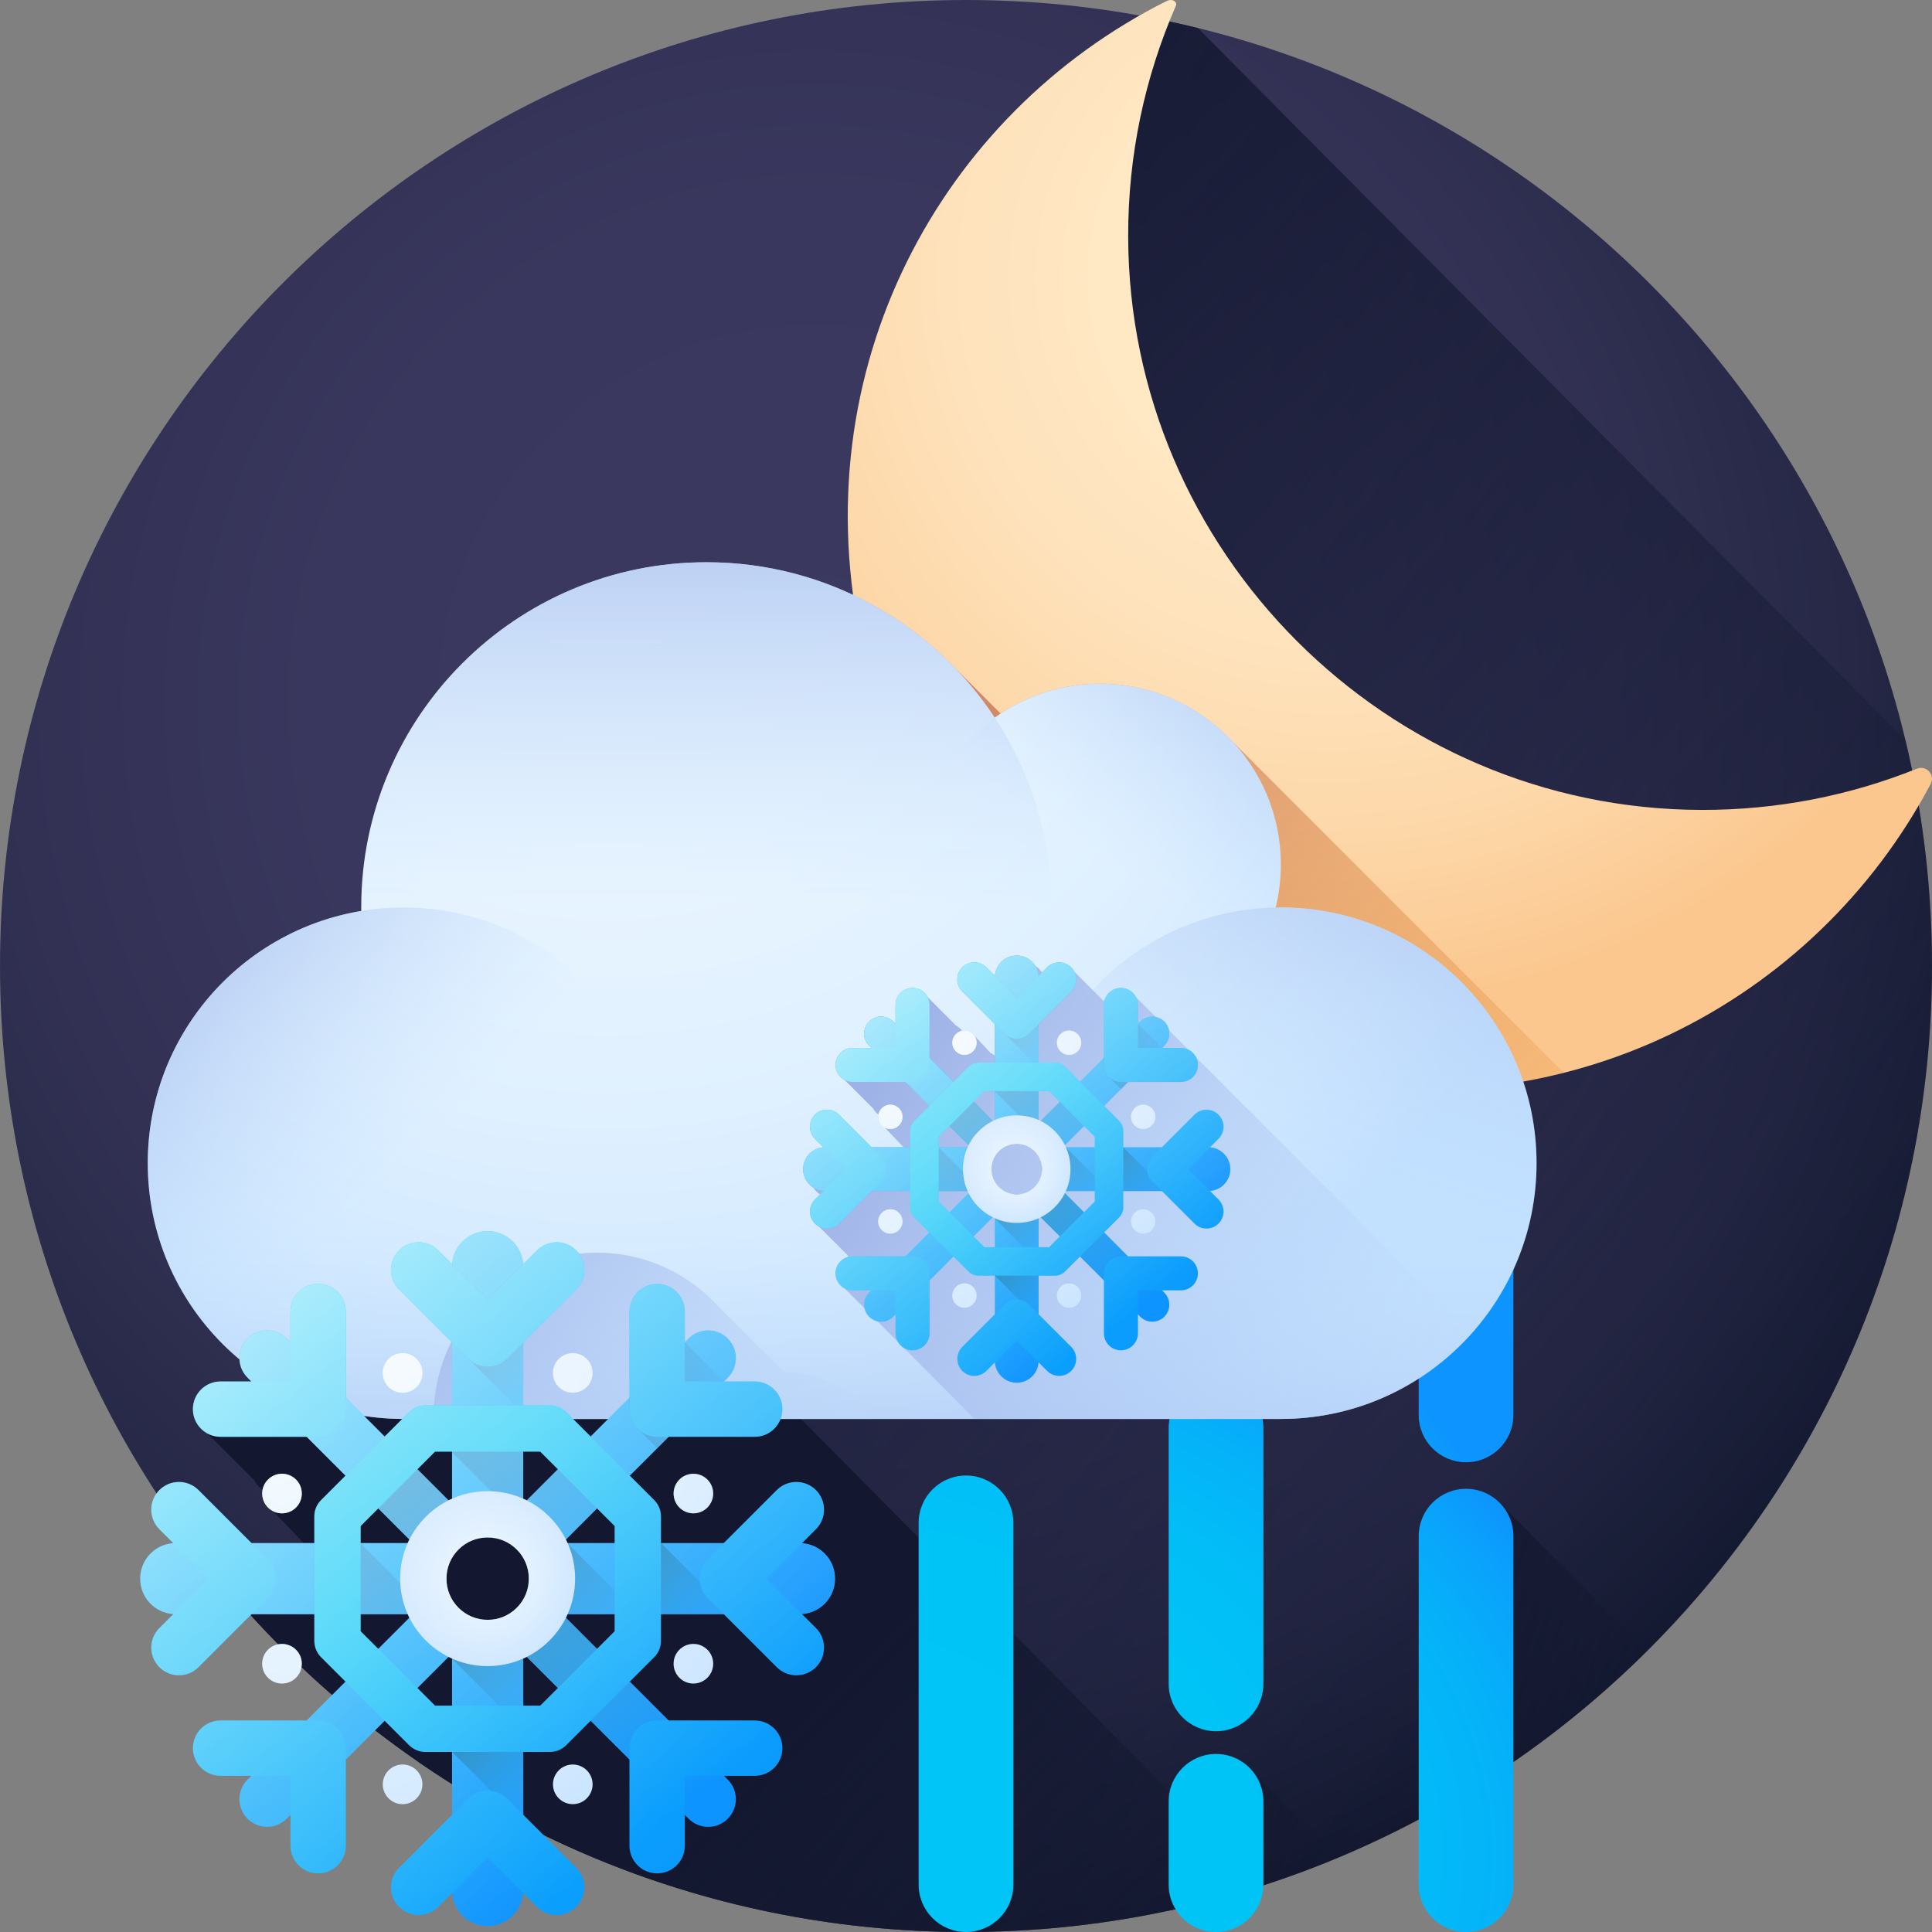 <svg height="512pt" viewBox="0 0 512 512.001" width="512pt" xmlns="http://www.w3.org/2000/svg" xmlns:xlink="http://www.w3.org/1999/xlink"><rect x="0" y="0" width="512" height="512.001" fill="#808080" stroke="none"/><radialGradient id="a" cx="215.844" cy="185.726" gradientUnits="userSpaceOnUse" r="336.69"><stop offset="0" stop-color="#3b395f"/><stop offset=".395" stop-color="#39375d"/><stop offset=".628" stop-color="#323154"/><stop offset=".818" stop-color="#262846"/><stop offset=".985" stop-color="#151a32"/><stop offset="1" stop-color="#131830"/></radialGradient><linearGradient id="b"><stop offset="0" stop-color="#131830" stop-opacity="0"/><stop offset=".842" stop-color="#131830"/></linearGradient><linearGradient id="c" gradientUnits="userSpaceOnUse" x1="499.979" x2="27.133" xlink:href="#b" y1="459.903" y2="54.32"/><linearGradient id="d" gradientUnits="userSpaceOnUse" x1="311.707" x2="181.373" xlink:href="#b" y1="574.256" y2="443.922"/><linearGradient id="e" gradientUnits="userSpaceOnUse" x1="446.421" x2="362.091" xlink:href="#b" y1="460.66" y2="430.877"/><linearGradient id="f" gradientUnits="userSpaceOnUse" x1="355.776" x2="303.572" xlink:href="#b" y1="501.161" y2="480.079"/><linearGradient id="g" gradientUnits="userSpaceOnUse" x1="188.055" x2="117.781" xlink:href="#b" y1="499.911" y2="457.412"/><linearGradient id="h"><stop offset="0" stop-color="#00c6f6"/><stop offset=".517" stop-color="#00c4f6"/><stop offset=".703" stop-color="#02bdf7"/><stop offset=".836" stop-color="#05b2f9"/><stop offset=".942" stop-color="#0aa1fc"/><stop offset="1" stop-color="#0d94fe"/></linearGradient><radialGradient id="i" cx="50.678" cy="489.5" gradientTransform="matrix(1.44 0 0 1.004 131.977 .001)" gradientUnits="userSpaceOnUse" r="162.639" xlink:href="#h"/><radialGradient id="j" cx="50.678" cy="489.5" gradientTransform="matrix(1.44 0 0 1.004 131.977 .001)" gradientUnits="userSpaceOnUse" r="162.639" xlink:href="#h"/><radialGradient id="k" cx="50.678" cy="489.499" gradientTransform="matrix(1.44 0 0 1.004 131.977 .001)" gradientUnits="userSpaceOnUse" r="162.638" xlink:href="#h"/><radialGradient id="l" cx="50.678" cy="489.501" gradientTransform="matrix(1.44 0 0 1.004 131.977 .001)" gradientUnits="userSpaceOnUse" r="162.641" xlink:href="#h"/><radialGradient id="m" cx="50.678" cy="489.5" gradientTransform="matrix(1.44 0 0 1.004 131.977 .001)" gradientUnits="userSpaceOnUse" r="162.639" xlink:href="#h"/><radialGradient id="n" cx="50.678" cy="446.441" gradientTransform="matrix(1.44 0 0 1.004 131.977 .001)" gradientUnits="userSpaceOnUse" r="141.657" xlink:href="#h"/><radialGradient id="o" cx="352.539" cy="73.669" gradientUnits="userSpaceOnUse" r="194.388"><stop offset="0" stop-color="#ffebc9"/><stop offset=".277" stop-color="#ffe9c5"/><stop offset=".526" stop-color="#fee2bb"/><stop offset=".764" stop-color="#fdd7a8"/><stop offset=".995" stop-color="#fbc78f"/><stop offset="1" stop-color="#fbc78e"/></radialGradient><linearGradient id="p" gradientUnits="userSpaceOnUse" x1="436.131" x2="153.138" y1="357.398" y2="74.405"><stop offset="0" stop-color="#e58200" stop-opacity="0"/><stop offset=".04" stop-color="#e27f04" stop-opacity=".039"/><stop offset=".467" stop-color="#c15d2f" stop-opacity=".467"/><stop offset=".802" stop-color="#ad4949" stop-opacity=".8"/><stop offset="1" stop-color="#a64153"/></linearGradient><radialGradient id="q" cx="160.864" cy="124.111" gradientUnits="userSpaceOnUse" r="279.263"><stop offset="0" stop-color="#ecf7ff"/><stop offset=".347" stop-color="#e9f5ff"/><stop offset=".62" stop-color="#dff0ff"/><stop offset=".867" stop-color="#cee7ff"/><stop offset="1" stop-color="#c2e0ff"/></radialGradient><linearGradient id="r"><stop offset=".003" stop-color="#c2e0ff" stop-opacity="0"/><stop offset=".076" stop-color="#bfdcfd" stop-opacity=".075"/><stop offset="1" stop-color="#9eb2e7"/></linearGradient><linearGradient id="s" gradientUnits="userSpaceOnUse" x1="338.669" x2="378.923" xlink:href="#r" y1="310.554" y2="189.111"/><linearGradient id="t" gradientUnits="userSpaceOnUse" x1="292.619" x2="344.374" xlink:href="#r" y1="227.472" y2="150.738"/><linearGradient id="u" gradientUnits="userSpaceOnUse" x1="187.198" x2="187.198" xlink:href="#r" y1="240.942" y2="108.424"/><linearGradient id="v" gradientUnits="userSpaceOnUse" x1="108.123" x2="26.426" xlink:href="#r" y1="309.39" y2="232.179"/><linearGradient id="w" gradientUnits="userSpaceOnUse" x1="223.178" x2="223.178" xlink:href="#r" y1="326.913" y2="421.275"/><linearGradient id="x" gradientUnits="userSpaceOnUse" x1="215.735" x2="116.97" xlink:href="#r" y1="419.123" y2="320.358"/><linearGradient id="y" gradientUnits="userSpaceOnUse" x1="382.053" x2="230.796" y1="383.203" y2="289.504"><stop offset=".003" stop-color="#c2e0ff" stop-opacity="0"/><stop offset=".188" stop-color="#b9d5f9" stop-opacity=".184"/><stop offset=".695" stop-color="#a5bbec" stop-opacity=".694"/><stop offset="1" stop-color="#9eb2e7"/></linearGradient><linearGradient id="z"><stop offset="0" stop-color="#00c6f6"/><stop offset=".857" stop-color="#0b9cfd"/><stop offset="1" stop-color="#0d94fe"/></linearGradient><linearGradient id="A" gradientUnits="userSpaceOnUse" x1="200.974" x2="281.628" xlink:href="#z" y1="273.028" y2="353.682"/><linearGradient id="B" gradientUnits="userSpaceOnUse" x1="232.64" x2="313.293" xlink:href="#z" y1="241.363" y2="322.016"/><linearGradient id="C" gradientUnits="userSpaceOnUse" x1="200.975" x2="281.628" xlink:href="#z" y1="273.029" y2="353.682"/><linearGradient id="D" gradientUnits="userSpaceOnUse" x1="232.64" x2="313.293" xlink:href="#z" y1="241.364" y2="322.016"/><linearGradient id="E" gradientUnits="userSpaceOnUse" x1="194.415" x2="275.071" xlink:href="#z" y1="279.584" y2="360.24"/><linearGradient id="F" gradientUnits="userSpaceOnUse" x1="239.195" x2="319.851" xlink:href="#z" y1="234.804" y2="315.459"/><linearGradient id="G" gradientUnits="userSpaceOnUse" x1="216.807" x2="297.46" xlink:href="#z" y1="257.196" y2="337.849"/><linearGradient id="H" gradientUnits="userSpaceOnUse" x1="216.808" x2="297.46" xlink:href="#z" y1="257.197" y2="337.849"/><linearGradient id="I"><stop offset="0" stop-color="#0d94fe" stop-opacity="0"/><stop offset=".514" stop-color="#0681cd" stop-opacity=".514"/><stop offset="1" stop-color="#0070a2"/></linearGradient><linearGradient id="J" gradientUnits="userSpaceOnUse" x1="280.77" x2="264.291" xlink:href="#I" y1="332.751" y2="316.271"/><linearGradient id="K" gradientUnits="userSpaceOnUse" x1="280.23" x2="264.805" xlink:href="#I" y1="348.21" y2="332.786"/><linearGradient id="L" gradientUnits="userSpaceOnUse" x1="292.32" x2="275.89" xlink:href="#I" y1="321.111" y2="304.681"/><linearGradient id="M" gradientUnits="userSpaceOnUse" x1="307.734" x2="291.961" xlink:href="#I" y1="320.798" y2="305.024"/><linearGradient id="N" gradientUnits="userSpaceOnUse" x1="302.91" x2="268.421" xlink:href="#I" y1="343.299" y2="308.809"/><linearGradient id="O" gradientUnits="userSpaceOnUse" x1="283.151" x2="268.489" xlink:href="#I" y1="278.712" y2="264.049"/><linearGradient id="P" gradientUnits="userSpaceOnUse" x1="314.278" x2="287.829" xlink:href="#I" y1="282.942" y2="277.687"/><linearGradient id="Q" gradientUnits="userSpaceOnUse" x1="257.025" x2="343.404" xlink:href="#z" y1="247.129" y2="333.508"/><linearGradient id="R" gradientUnits="userSpaceOnUse" x1="206.739" x2="293.12" xlink:href="#z" y1="297.412" y2="383.793"/><linearGradient id="S" gradientUnits="userSpaceOnUse" x1="257.025" x2="343.404" xlink:href="#z" y1="247.13" y2="333.508"/><linearGradient id="T" gradientUnits="userSpaceOnUse" x1="206.741" x2="293.118" xlink:href="#z" y1="297.414" y2="383.79"/><linearGradient id="U" gradientUnits="userSpaceOnUse" x1="263.467" x2="349.845" xlink:href="#z" y1="240.688" y2="327.067"/><linearGradient id="V" gradientUnits="userSpaceOnUse" x1="200.299" x2="286.678" xlink:href="#z" y1="303.855" y2="390.234"/><linearGradient id="W" gradientUnits="userSpaceOnUse" x1="231.882" x2="318.262" xlink:href="#z" y1="272.271" y2="358.65"/><linearGradient id="X" gradientUnits="userSpaceOnUse" x1="231.883" x2="318.261" xlink:href="#z" y1="272.271" y2="358.649"/><linearGradient id="Y" gradientUnits="userSpaceOnUse" x1="293.473" x2="258.575" xlink:href="#I" y1="314.876" y2="272.099"/><linearGradient id="Z" gradientUnits="userSpaceOnUse" x1="267.827" x2="232.441" xlink:href="#I" y1="336.628" y2="293.251"/><linearGradient id="aa" gradientUnits="userSpaceOnUse" x1="296.207" x2="260.627" xlink:href="#I" y1="313.772" y2="270.157"/><linearGradient id="ab" gradientUnits="userSpaceOnUse" x1="280.483" x2="244.904" xlink:href="#I" y1="326.599" y2="282.985"/><linearGradient id="ac"><stop offset="0" stop-color="#ecf7ff"/><stop offset="1" stop-color="#c2e0ff"/></linearGradient><radialGradient id="ad" cx="269.447" cy="309.836" gradientUnits="userSpaceOnUse" r="14.249" xlink:href="#ac"/><linearGradient id="ae" gradientUnits="userSpaceOnUse" x1="259.914" x2="305.677" xlink:href="#z" y1="300.303" y2="346.066"/><radialGradient id="af" cx="247.456" cy="279.151" gradientUnits="userSpaceOnUse" r="89.188" xlink:href="#ac"/><radialGradient id="ag" cx="247.459" cy="279.151" gradientUnits="userSpaceOnUse" r="89.174" xlink:href="#ac"/><radialGradient id="ah" cx="247.456" cy="279.154" gradientUnits="userSpaceOnUse" r="89.175" xlink:href="#ac"/><radialGradient id="ai" cx="247.459" cy="279.154" gradientUnits="userSpaceOnUse" r="89.174" xlink:href="#ac"/><radialGradient id="aj" cx="247.46" cy="279.15" gradientUnits="userSpaceOnUse" r="89.175" xlink:href="#ac"/><radialGradient id="ak" cx="247.46" cy="279.154" gradientUnits="userSpaceOnUse" r="89.174" xlink:href="#ac"/><radialGradient id="al" cx="247.456" cy="279.15" gradientUnits="userSpaceOnUse" r="89.186" xlink:href="#ac"/><radialGradient id="am" cx="247.456" cy="279.154" gradientUnits="userSpaceOnUse" r="89.174" xlink:href="#ac"/><linearGradient id="an"><stop offset="0" stop-color="#fff" stop-opacity="0"/><stop offset="1" stop-color="#fff"/></linearGradient><linearGradient id="ao" gradientUnits="userSpaceOnUse" x1="299.245" x2="203.173" xlink:href="#an" y1="348.526" y2="223.784"/><linearGradient id="ap" gradientUnits="userSpaceOnUse" x1="306.749" x2="210.674" xlink:href="#an" y1="342.75" y2="218.003"/><linearGradient id="aq" gradientUnits="userSpaceOnUse" x1="324.147" x2="228.079" xlink:href="#an" y1="329.344" y2="204.606"/><linearGradient id="ar" gradientUnits="userSpaceOnUse" x1="274.352" x2="178.281" xlink:href="#an" y1="367.697" y2="242.955"/><linearGradient id="as" gradientUnits="userSpaceOnUse" x1="291.753" x2="195.688" xlink:href="#an" y1="354.295" y2="229.562"/><linearGradient id="at" gradientUnits="userSpaceOnUse" x1="326.983" x2="230.908" xlink:href="#an" y1="327.165" y2="202.417"/><linearGradient id="au" gradientUnits="userSpaceOnUse" x1="313.581" x2="217.513" xlink:href="#an" y1="337.484" y2="212.747"/><linearGradient id="av" gradientUnits="userSpaceOnUse" x1="284.923" x2="188.844" xlink:href="#an" y1="359.564" y2="234.811"/><linearGradient id="aw" gradientUnits="userSpaceOnUse" x1="271.518" x2="175.446" xlink:href="#an" y1="369.88" y2="245.137"/><linearGradient id="ax" gradientUnits="userSpaceOnUse" x1="17.833" x2="149.047" xlink:href="#z" y1="358.476" y2="489.69"/><linearGradient id="ay" gradientUnits="userSpaceOnUse" x1="69.349" x2="200.564" xlink:href="#z" y1="306.958" y2="438.174"/><linearGradient id="az" gradientUnits="userSpaceOnUse" x1="17.833" x2="149.047" xlink:href="#z" y1="358.476" y2="489.69"/><linearGradient id="aA" gradientUnits="userSpaceOnUse" x1="69.349" x2="200.563" xlink:href="#z" y1="306.959" y2="438.174"/><linearGradient id="aB" gradientUnits="userSpaceOnUse" x1="7.165" x2="138.378" xlink:href="#z" y1="369.144" y2="500.358"/><linearGradient id="aC" gradientUnits="userSpaceOnUse" x1="80.014" x2="211.234" xlink:href="#z" y1="296.286" y2="427.506"/><linearGradient id="aD" gradientUnits="userSpaceOnUse" x1="43.591" x2="174.806" xlink:href="#z" y1="332.717" y2="463.932"/><linearGradient id="aE" gradientUnits="userSpaceOnUse" x1="43.591" x2="174.806" xlink:href="#z" y1="332.717" y2="463.932"/><linearGradient id="aF" gradientUnits="userSpaceOnUse" x1="147.652" x2="120.841" xlink:href="#I" y1="455.637" y2="428.827"/><linearGradient id="aG" gradientUnits="userSpaceOnUse" x1="146.773" x2="121.678" xlink:href="#I" y1="480.789" y2="455.695"/><linearGradient id="aH" gradientUnits="userSpaceOnUse" x1="166.442" x2="139.712" xlink:href="#I" y1="436.701" y2="409.971"/><linearGradient id="aI" gradientUnits="userSpaceOnUse" x1="191.52" x2="165.858" xlink:href="#I" y1="436.191" y2="410.529"/><linearGradient id="aJ" gradientUnits="userSpaceOnUse" x1="183.673" x2="127.56" xlink:href="#I" y1="472.799" y2="416.687"/><linearGradient id="aK" gradientUnits="userSpaceOnUse" x1="151.526" x2="127.671" xlink:href="#I" y1="367.72" y2="343.866"/><linearGradient id="aL" gradientUnits="userSpaceOnUse" x1="202.165" x2="159.138" xlink:href="#I" y1="374.603" y2="366.055"/><linearGradient id="aM" gradientUnits="userSpaceOnUse" x1="109.02" x2="249.552" xlink:href="#z" y1="316.339" y2="456.871"/><linearGradient id="aN" gradientUnits="userSpaceOnUse" x1="27.212" x2="167.744" xlink:href="#z" y1="398.146" y2="538.678"/><linearGradient id="aO" gradientUnits="userSpaceOnUse" x1="109.02" x2="249.551" xlink:href="#z" y1="316.339" y2="456.87"/><linearGradient id="aP" gradientUnits="userSpaceOnUse" x1="27.212" x2="167.745" xlink:href="#z" y1="398.147" y2="538.679"/><linearGradient id="aQ" gradientUnits="userSpaceOnUse" x1="119.5" x2="260.032" xlink:href="#z" y1="305.859" y2="446.391"/><linearGradient id="aR" gradientUnits="userSpaceOnUse" x1="16.733" x2="157.264" xlink:href="#z" y1="408.627" y2="549.158"/><linearGradient id="aS" gradientUnits="userSpaceOnUse" x1="68.116" x2="208.648" xlink:href="#z" y1="357.242" y2="497.775"/><linearGradient id="aT" gradientUnits="userSpaceOnUse" x1="68.116" x2="208.648" xlink:href="#z" y1="357.243" y2="497.775"/><linearGradient id="aU" gradientUnits="userSpaceOnUse" x1="168.319" x2="111.542" xlink:href="#I" y1="426.56" y2="356.963"/><linearGradient id="aV" gradientUnits="userSpaceOnUse" x1="126.595" x2="69.024" xlink:href="#I" y1="461.945" y2="391.375"/><linearGradient id="aW" gradientUnits="userSpaceOnUse" x1="172.767" x2="114.882" xlink:href="#I" y1="424.76" y2="353.804"/><linearGradient id="aX" gradientUnits="userSpaceOnUse" x1="147.184" x2="89.301" xlink:href="#I" y1="445.629" y2="374.674"/><radialGradient id="aY" cx="129.23" cy="418.356" gradientUnits="userSpaceOnUse" r="23.181" xlink:href="#ac"/><linearGradient id="aZ" gradientUnits="userSpaceOnUse" x1="113.721" x2="188.174" xlink:href="#z" y1="402.848" y2="477.3"/><radialGradient id="a0" cx="93.454" cy="368.436" gradientUnits="userSpaceOnUse" r="145.086" xlink:href="#ac"/><radialGradient id="a1" cx="93.454" cy="368.436" gradientUnits="userSpaceOnUse" r="145.086" xlink:href="#ac"/><radialGradient id="a2" cx="93.454" cy="368.436" gradientUnits="userSpaceOnUse" r="145.086" xlink:href="#ac"/><radialGradient id="a3" cx="93.454" cy="368.436" gradientUnits="userSpaceOnUse" r="145.085" xlink:href="#ac"/><radialGradient id="a4" cx="93.453" cy="368.436" gradientUnits="userSpaceOnUse" r="145.087" xlink:href="#ac"/><radialGradient id="a5" cx="93.453" cy="368.435" gradientUnits="userSpaceOnUse" r="145.087" xlink:href="#ac"/><radialGradient id="a6" cx="93.453" cy="368.436" gradientUnits="userSpaceOnUse" r="145.085" xlink:href="#ac"/><radialGradient id="a7" cx="93.453" cy="368.435" gradientUnits="userSpaceOnUse" r="145.087" xlink:href="#ac"/><linearGradient id="a8" gradientUnits="userSpaceOnUse" x1="177.709" x2="21.408" xlink:href="#an" y1="481.303" y2="278.358"/><linearGradient id="a9" gradientUnits="userSpaceOnUse" x1="189.912" x2="33.618" xlink:href="#an" y1="471.897" y2="268.96"/><linearGradient id="ba" gradientUnits="userSpaceOnUse" x1="218.221" x2="61.928" xlink:href="#an" y1="450.095" y2="247.159"/><linearGradient id="bb" gradientUnits="userSpaceOnUse" x1="137.211" x2="-19.091" xlink:href="#an" y1="512.493" y2="309.546"/><linearGradient id="bc" gradientUnits="userSpaceOnUse" x1="165.52" x2="9.219" xlink:href="#an" y1="490.69" y2="287.744"/><linearGradient id="bd" gradientUnits="userSpaceOnUse" x1="222.836" x2="66.531" xlink:href="#an" y1="446.549" y2="243.598"/><linearGradient id="be" gradientUnits="userSpaceOnUse" x1="201.033" x2="44.727" xlink:href="#an" y1="463.34" y2="260.389"/><linearGradient id="bf" gradientUnits="userSpaceOnUse" x1="154.401" x2="-1.897" xlink:href="#an" y1="499.25" y2="296.308"/><linearGradient id="bg" gradientUnits="userSpaceOnUse" x1="132.599" x2="-23.7" xlink:href="#an" y1="516.042" y2="313.1"/><path d="m512 256c0 141.387-114.613 256-256 256-141.383 0-256-114.613-256-256 0-141.383 114.617-256 256-256 141.387 0 256 114.617 256 256zm0 0" fill="url(#a)"/><path d="m512 256c0-20.656-2.465-40.734-7.082-59.973l-187.465-188.582c-5.105-1.258-10.266-2.375-15.484-3.32-51.719 29.402-84.637 88.082-75.906 153.523-11.793-5.547-24.965-8.648-38.863-8.648-50.527 0-91.488 40.961-91.488 91.484 0 .312.008.621.012.93-32.098 5.34-56.57 33.23-56.57 66.848 0 20.469 9.09 38.805 23.438 51.234l148.59 148.59c14.555 2.57 29.531 3.914 44.82 3.914 141.383 0 256-114.613 256-256zm0 0" fill="url(#c)"/><path d="m335.34 501.148-1.254-1.273c-24.617 7.879-50.848 12.125-78.086 12.125-89.809 0-168.82-46.25-214.508-116.234.211-.309.461-.602.742-.883 2.863-2.859 7.508-2.859 10.371 0l14.043 14.047h13.797l-10.555-11.086c-.129-.309-.23-.641-.301-.984-.07-.34-.109-.691-.109-1.051 0-.352.039-.703.109-1.035-.961-.672-1.766-1.566-2.32-2.609l-12.234-12.238c-2.332-1.234-3.918-3.676-3.918-6.484 0-4.059 3.285-7.34 7.34-7.34h8.141l-1.004-1.004c-2.859-2.863-2.859-7.512 0-10.371 1.438-1.438 3.312-2.148 5.191-2.148 1.406 0 2.812.402 4.035 1.203.41.273.793.582 1.156.945l.992 1.004v-8.152c0-4.047 3.281-7.328 7.34-7.328 2.812 0 5.25 1.586 6.484 3.902l12.246 12.25c1.035.551 1.93 1.344 2.594 2.297.34-.066.699-.098 1.062-.098.359 0 .715.027 1.055.098.34.07.672.172.984.312.539.23 1.043.555 1.477.945l7.711 8.23c.539.23 1.031.562 1.473.953.145.133.273.273.402.414v-13.785l-14.035-14.035c-2.871-2.863-2.871-7.508 0-10.371 2.863-2.871 7.508-2.871 10.371 0l3.062 3.062.633.621c0-.039.008-.078.008-.117.012-.184.043-.375.062-.555.02-.121.039-.238.059-.359.031-.184.07-.363.113-.531.027-.121.059-.242.098-.363.043-.168.102-.34.164-.512.039-.109.078-.23.117-.34.07-.172.141-.332.211-.484.051-.117.102-.23.16-.34.082-.152.16-.301.242-.453.07-.109.129-.219.199-.32.09-.141.184-.281.281-.422.07-.098.152-.211.23-.309.102-.133.203-.266.312-.383.078-.102.18-.203.27-.301.113-.109.211-.23.332-.332.102-.102.203-.191.312-.293.109-.102.223-.199.344-.289.117-.09.227-.184.352-.262.117-.09.238-.18.371-.262.117-.082.25-.16.379-.242.133-.066.254-.141.383-.211.129-.078.281-.141.422-.211.129-.059.25-.117.383-.168.148-.07.309-.121.473-.172.117-.051.25-.102.379-.141.172-.051.344-.09.523-.133.121-.027.242-.059.359-.09.203-.039.402-.059.605-.09.109-.008.211-.039.312-.051.309-.027.629-.039.941-.039.32 0 .645.012.953.039.102.012.199.043.312.051.199.031.402.051.602.09.121.031.242.062.359.09.184.043.355.082.523.133.133.039.254.09.383.141.16.051.312.102.473.172.129.051.25.109.379.168.145.07.281.133.426.211.129.07.25.145.379.211.133.082.262.16.383.242.129.082.25.172.371.262.109.078.23.172.352.262.109.09.23.188.34.289.113.102.211.191.312.293.121.102.223.223.332.332.09.098.191.199.273.301.109.117.211.25.309.383.082.098.16.211.23.309.102.141.191.281.281.422.02.02.031.051.051.082.07.039.141.078.211.129.133.082.25.172.371.262.109.078.23.16.344.25.117.102.238.203.352.305.109.098.207.188.309.277.121.113.223.23.332.344.09.102.191.199.273.301.109.121.211.25.312.383.078.098.16.211.23.309.059.082.109.16.16.242l2.188-2.188c2.863-2.871 7.508-2.871 10.371 0 .531.531.965 1.121 1.305 1.754l12.238 12.25c.273.141.531.312.781.48.785-3.211 3.676-5.602 7.129-5.602 2.812 0 5.25 1.586 6.484 3.906 0 0 93.758 94.398 135.34 136.875 9.016 9.207 15.57 15.973 18.203 18.812.586.633.977 1.074 1.156 1.305zm0 0" fill="url(#d)"/><path d="m436.574 437.449c-17.809 17.738-38.219 32.859-60.605 44.754v-75.113c0-6.926 5.621-12.547 12.551-12.547 3.715 0 7.047 1.625 9.348 4.195zm0 0" fill="url(#e)"/><path d="m354.816 492.223c-14.414 6.047-29.496 10.805-45.105 14.125v-28.98c0-6.93 5.621-12.551 12.547-12.551 3.715 0 7.051 1.625 9.348 4.195zm0 0" fill="url(#f)"/><path d="m180.598 500.715c-25.09-7.719-48.52-19.191-69.664-33.762v-5.652c0-6.926 5.621-12.547 12.551-12.547 3.711 0 7.047 1.625 9.344 4.195l41.754 41.754c.352.312.684.645.996.992.352.312.684.645.992.996.352.312.684.641.992.992.352.312.684.645.996.996.352.309.684.641.992.992.352.312.684.645.992.992zm0 0" fill="url(#g)"/><path d="m256 512c-6.93 0-12.547-5.617-12.547-12.547v-95.875c0-6.93 5.617-12.551 12.547-12.551s12.551 5.621 12.551 12.551v95.875c0 6.93-5.621 12.547-12.551 12.547zm0 0" fill="url(#i)"/><path d="m322.258 512c-6.93 0-12.547-5.617-12.547-12.547v-22.086c0-6.93 5.617-12.551 12.547-12.551 6.93 0 12.551 5.621 12.551 12.551v22.086c0 6.93-5.621 12.547-12.551 12.547zm0 0" fill="url(#j)"/><path d="m322.258 458.793c-6.93 0-12.547-5.617-12.547-12.551v-67.762c0-6.934 5.617-12.551 12.547-12.551 6.93 0 12.551 5.617 12.551 12.551v67.762c0 6.934-5.621 12.551-12.551 12.551zm0 0" fill="url(#k)"/><path d="m322.258 360.41c-6.93 0-12.547-5.621-12.547-12.551v-79.309c0-6.93 5.617-12.551 12.547-12.551 6.93 0 12.551 5.621 12.551 12.551v79.309c0 6.93-5.621 12.551-12.551 12.551zm0 0" fill="url(#l)"/><path d="m388.52 512c-6.93 0-12.551-5.617-12.551-12.547v-92.363c0-6.93 5.621-12.547 12.551-12.547 6.93 0 12.547 5.617 12.547 12.547v92.363c0 6.93-5.617 12.547-12.547 12.547zm0 0" fill="url(#m)"/><path d="m388.52 387.516c-6.93 0-12.551-5.621-12.551-12.551v-51.703c0-6.93 5.621-12.547 12.551-12.547 6.93 0 12.547 5.617 12.547 12.547v51.703c0 6.93-5.617 12.551-12.547 12.551zm0 0" fill="url(#n)"/><path d="m450.879 214.637c-83.461-.203-151.695-68.438-151.902-151.898-.051-21.754 4.465-42.441 12.633-61.176.457-1.051-.836-2.09-2.488-1.266-59.59 29.805-97.043 97.383-80.562 171.387 11.289 50.691 62.684 102.082 113.375 113.375 72.652 16.18 139.199-19.582 169.723-77.324 1.258-2.387-1.16-5.031-3.664-4.023-17.641 7.09-36.918 10.977-57.113 10.926zm0 0" fill="url(#o)"/><path d="m326.363 196.254c-8.738-9.266-21.117-15.055-34.855-15.055-9.734 0-18.777 2.91-26.336 7.895-.121-.117-11.629-11.629-12.301-12.285-7.66-7.898-16.73-14.414-26.805-19.152.617 4.645 1.445 9.32 2.492 14.027 11.293 50.691 62.684 102.086 113.375 113.375 3.07.684 6.129 1.266 9.172 1.766 3.172.055 6.348.461 9.469 1.273 18.727 1.949 36.852.512 53.844-3.789zm0 0" fill="url(#p)"/><path d="m339.43 240.484c-.457 0-.914.012-1.371.02.891-3.648 1.371-7.457 1.371-11.383 0-26.465-21.457-47.922-47.922-47.922-10.414 0-20.039 3.332-27.898 8.973-16.367-24.801-44.477-41.172-76.41-41.172-50.527 0-91.484 40.961-91.484 91.488 0 .309.008.617.012.926-32.102 5.34-56.574 33.23-56.574 66.848 0 37.43 30.344 67.773 67.773 67.773h232.504c37.43 0 67.773-30.344 67.773-67.773 0-37.434-30.344-67.777-67.773-67.777zm0 0" fill="url(#q)"/><path d="m407.203 308.262c0 37.43-30.344 67.773-67.773 67.773-37.43 0-67.773-30.344-67.773-67.773 0-37.434 30.344-67.777 67.773-67.777 37.43 0 67.773 30.344 67.773 67.777zm0 0" fill="url(#s)"/><path d="m339.43 229.121c0 26.469-21.457 47.926-47.922 47.926-26.469 0-47.926-21.457-47.926-47.926 0-26.465 21.457-47.922 47.926-47.922 26.465 0 47.922 21.457 47.922 47.922zm0 0" fill="url(#t)"/><path d="m278.684 240.484c0 50.527-40.961 91.488-91.484 91.488-50.527 0-91.488-40.961-91.488-91.488 0-50.523 40.961-91.484 91.488-91.484 50.523 0 91.484 40.961 91.484 91.484zm0 0" fill="url(#u)"/><path d="m174.699 308.262c0 37.43-30.34 67.773-67.773 67.773-37.43 0-67.773-30.344-67.773-67.773 0-37.434 30.344-67.777 67.773-67.777 37.434 0 67.773 30.344 67.773 67.777zm0 0" fill="url(#v)"/><path d="m39.781 317.488c4.504 33.066 32.848 58.547 67.145 58.547h232.504c34.297 0 62.641-25.48 67.145-58.547zm0 0" fill="url(#w)"/><path d="m231.863 376.035-3.535-3.539c-5.02-5.422-12.195-8.82-20.168-8.82-.094 0-.188.008-.277.012-.055-.055-.109-.109-.164-.16l-18.141-18.137c-7.887-8.266-19.004-13.418-31.328-13.418-23.934 0-43.332 19.402-43.332 43.332 0 .117.008.234.008.355-.516.105-1.023.234-1.527.375zm0 0" fill="url(#x)"/><path d="m389.984 353.383c-12.398 13.895-30.449 22.648-50.559 22.648h-81.176l-34.414-34.598c-1.066-.562-1.867-1.535-2.219-2.707-.121-.402-.184-.836-.184-1.277 0-2.129 1.469-3.906 3.445-4.375-.109-.16-.211-.32-.301-.48l-7.531-7.531c-.379-.199-.75-.473-1.074-.805-1.766-1.754-1.766-4.605 0-6.375l1.348-1.344c-.051-.031-.102-.062-.152-.09-.059-.051-.129-.102-.188-.152-.082-.059-.164-.121-.23-.18-.07-.062-.133-.109-.191-.172-.07-.07-.141-.129-.199-.199-.062-.062-.121-.133-.184-.191-.059-.07-.121-.141-.18-.223-.062-.066-.109-.141-.16-.211-.051-.066-.109-.148-.16-.219-.031-.051-.051-.09-.082-.141-.008-.012-.031-.023-.051-.031-.078-.051-.168-.109-.25-.172-.07-.039-.129-.09-.199-.141-.07-.059-.152-.117-.23-.191-.062-.047-.121-.109-.184-.168-.07-.062-.141-.133-.211-.203-.059-.059-.109-.121-.168-.188-.062-.07-.133-.141-.184-.211-.059-.07-.109-.141-.16-.223-.059-.07-.109-.141-.16-.223-.051-.078-.102-.16-.148-.238-.043-.07-.094-.152-.133-.23-.039-.082-.078-.172-.129-.262-.031-.078-.07-.148-.102-.23-.039-.102-.07-.191-.109-.293-.031-.078-.059-.148-.082-.227-.027-.113-.059-.215-.078-.324-.02-.07-.043-.148-.062-.219-.02-.133-.039-.254-.051-.371-.008-.07-.02-.133-.027-.203-.023-.191-.031-.379-.031-.57 0-.203.012-.391.031-.582.008-.07.02-.133.027-.191.012-.129.031-.25.051-.371.02-.078.043-.148.062-.23.02-.102.051-.211.078-.32.023-.082.051-.152.082-.23.039-.102.07-.191.109-.293.031-.078.07-.148.102-.23.051-.09.09-.18.129-.262.039-.078.09-.16.133-.23.051-.078.102-.16.148-.242.051-.078.102-.148.16-.219.051-.07.102-.152.16-.223.051-.07.121-.141.184-.211.059-.059.109-.129.168-.188.07-.07.141-.141.211-.203.062-.059.121-.121.184-.172.078-.059.16-.129.23-.188.07-.051.129-.094.199-.141.082-.062.172-.121.25-.172.07-.039.133-.082.203-.121.09-.051.18-.102.277-.148.07-.043.133-.07.203-.102.102-.051.199-.09.301-.133.07-.02.141-.047.211-.07.102-.039.211-.066.312-.098.078-.02.148-.043.219-.062.113-.027.223-.051.332-.07.07-.012.152-.02.223-.027.121-.023.23-.043.34-.043.031-.008.051-.008.07-.008l-2.258-2.27c-1.766-1.77-1.766-4.621 0-6.375 1.758-1.77 4.609-1.77 6.375 0l8.625 8.621h8.48l-6.484-6.805c-.078-.191-.141-.391-.18-.602-.051-.211-.07-.434-.07-.652 0-.223.02-.434.059-.633-.59-.41-1.074-.965-1.414-1.609l-7.531-7.527c-1.422-.754-2.398-2.25-2.398-3.984 0-2.492 2.02-4.508 4.508-4.508h5l-.613-.613c-1.758-1.758-1.758-4.617 0-6.375.883-.883 2.039-1.324 3.195-1.324.859 0 1.727.25 2.477.742.254.172.48.359.703.582l.625.613v-5.012c0-2.488 2.016-4.508 4.504-4.508 1.73 0 3.223.977 3.988 2.41l7.52 7.531c.641.328 1.191.82 1.594 1.402.211-.039.434-.059.652-.059.223 0 .445.02.652.059.211.051.414.109.602.191.344.141.645.34.906.582l4.738 5.059c.34.152.641.344.914.582.078.082.168.172.25.262v-8.473l-1.105-1.105-1.887-1.875-1.879-1.887-3.766-3.766c-1.754-1.758-1.754-4.609 0-6.375 1.758-1.758 4.621-1.758 6.379 0l2.27 2.27c0-.023.008-.051.008-.07.012-.121.023-.23.039-.344.012-.078.023-.148.031-.219.023-.109.051-.223.07-.332.02-.07.039-.148.062-.223.027-.109.059-.207.098-.309.02-.07.051-.141.082-.211.039-.102.078-.203.121-.301.027-.07.07-.141.102-.211.047-.094.098-.184.148-.273.039-.07.078-.141.121-.199.059-.094.109-.172.168-.262.055-.062.102-.133.152-.191.059-.078.121-.148.18-.23.062-.059.109-.121.172-.18.07-.07.129-.141.199-.211.062-.062.133-.121.191-.172.07-.07.141-.129.223-.191.07-.051.141-.109.211-.16.07-.051.148-.109.219-.16.082-.051.16-.09.242-.141.078-.051.148-.09.23-.129.09-.051.184-.094.262-.133.082-.039.16-.07.238-.109.094-.039.191-.07.281-.102.082-.027.164-.059.242-.078.102-.031.211-.062.32-.082.07-.02.141-.039.223-.059.121-.02.25-.039.371-.062.059 0 .129-.02.191-.02.188-.02.379-.031.582-.031.191 0 .391.012.582.031.059 0 .129.02.191.02.121.023.25.043.371.062.078.02.148.039.219.059.113.02.223.051.324.082.078.02.16.051.238.078.09.031.191.059.281.102.082.039.16.07.242.109.078.039.168.082.262.133.078.039.148.09.23.129.078.051.16.09.23.141.078.051.148.109.23.16.066.051.141.109.211.16.078.062.148.121.219.191.062.051.121.109.191.172.07.07.129.141.199.211.051.059.109.121.172.18.059.082.121.152.18.23.051.062.102.133.152.191.059.09.109.168.168.262.012.008.023.027.031.051.039.02.09.047.129.078.082.051.152.102.223.16.07.051.152.102.223.16l.211.184c.059.059.129.109.188.168.07.07.145.141.203.211.059.062.121.121.168.184.062.078.133.16.191.238.051.062.094.121.141.191.031.051.07.09.102.141l1.348-1.344c1.758-1.758 4.605-1.758 6.375 0 .32.328.59.691.793 1.082l7.527 7.531c.172.09.332.188.484.301.48-1.98 2.258-3.453 4.375-3.453 1.738 0 3.234.973 3.984 2.41 0 0 56.461 56.531 88.949 89.148zm0 0" fill="url(#y)"/><path d="m269.445 366.438c-3.199 0-5.797-2.598-5.797-5.797v-38.277c0-3.203 2.598-5.797 5.797-5.797 3.203 0 5.797 2.594 5.797 5.797v38.277c0 3.199-2.594 5.797-5.797 5.797zm0 0" fill="url(#A)"/><path d="m269.445 303.105c-3.199 0-5.797-2.594-5.797-5.797v-38.277c0-3.199 2.598-5.797 5.797-5.797 3.203 0 5.797 2.598 5.797 5.797v38.277c0 3.203-2.594 5.797-5.797 5.797zm0 0" fill="url(#B)"/><path d="m256.922 315.633h-38.281c-3.199 0-5.793-2.598-5.793-5.797 0-3.203 2.594-5.797 5.793-5.797h38.281c3.199 0 5.793 2.594 5.793 5.797 0 3.203-2.594 5.797-5.793 5.797zm0 0" fill="url(#C)"/><path d="m320.25 315.633h-38.277c-3.199 0-5.797-2.598-5.797-5.797 0-3.203 2.598-5.797 5.797-5.797h38.277c3.203 0 5.797 2.594 5.797 5.797 0 3.203-2.594 5.797-5.797 5.797zm0 0" fill="url(#D)"/><path d="m233.523 350.266c-1.152 0-2.309-.438-3.188-1.32-1.762-1.762-1.762-4.617 0-6.375l27.066-27.066c1.758-1.762 4.613-1.762 6.375 0 1.762 1.762 1.762 4.617 0 6.379l-27.066 27.062c-.879.883-2.031 1.32-3.188 1.32zm0 0" fill="url(#E)"/><path d="m278.305 305.484c-1.152 0-2.309-.438-3.188-1.32-1.762-1.758-1.762-4.613 0-6.375l27.062-27.066c1.762-1.758 4.617-1.758 6.379 0 1.762 1.762 1.762 4.617 0 6.379l-27.066 27.062c-.879.883-2.035 1.32-3.188 1.32zm0 0" fill="url(#F)"/><path d="m260.59 305.484c-1.152 0-2.309-.438-3.188-1.32l-27.066-27.062c-1.762-1.762-1.762-4.617 0-6.379 1.762-1.758 4.613-1.758 6.375 0l27.066 27.066c1.762 1.762 1.762 4.617 0 6.375-.883.883-2.035 1.32-3.188 1.32zm0 0" fill="url(#G)"/><path d="m305.371 350.266c-1.156 0-2.309-.438-3.191-1.32l-27.062-27.062c-1.762-1.762-1.762-4.617 0-6.379 1.758-1.762 4.613-1.762 6.375 0l27.066 27.066c1.762 1.758 1.762 4.613 0 6.375-.883.883-2.035 1.32-3.188 1.32zm0 0" fill="url(#H)"/><path d="m275.246 322.359v12.129l-11.598-11.594v-.535c0-3.199 2.598-5.793 5.797-5.793 3.203 0 5.801 2.594 5.801 5.793zm0 0" fill="url(#J)"/><path d="m263.648 336.797h11.598v12.855l-11.594-11.594h-.004zm0 0" fill="url(#K)"/><path d="m282.449 304.059 11.574 11.574h-12.051c-3.203 0-5.797-2.598-5.797-5.797 0-3.203 2.594-5.797 5.797-5.797h.543zm0 0" fill="url(#L)"/><path d="m309.273 315.633h-13.41v-11.594h1.816zm0 0" fill="url(#M)"/><path d="m305.371 350.266c-1.156 0-2.309-.438-3.191-1.32l-27.062-27.062c-1.762-1.762-1.762-4.617 0-6.379 1.758-1.762 4.613-1.762 6.375 0l27.066 27.066c1.762 1.758 1.762 4.613 0 6.375-.883.883-2.035 1.32-3.188 1.32zm0 0" fill="url(#N)"/><path d="m275.242 282.961v-23.93c0-.137-.004-.27-.016-.402l-5.781 5.781-5.781-5.781c-.008.133-.016.266-.016.402v12.336zm0 0" fill="url(#O)"/><path d="m307.941 277.715-10.879 10.883-3.117-3.113c-.859-.82-1.398-1.977-1.398-3.258v-1.867l9.02-9.02zm0 0" fill="url(#P)"/><path d="m277.496 256.363-8.051 8.047-8.047-8.047c-1.762-1.762-4.617-1.762-6.375 0-1.762 1.762-1.762 4.613 0 6.375l11.234 11.238c.879.879 2.035 1.32 3.188 1.32 1.152 0 2.309-.441 3.188-1.32l11.238-11.238c1.762-1.762 1.762-4.613 0-6.375-1.758-1.762-4.613-1.762-6.375 0zm0 0" fill="url(#Q)"/><path d="m272.633 345.695c-1.758-1.762-4.613-1.762-6.375 0l-11.234 11.234c-1.762 1.762-1.762 4.617 0 6.379 1.758 1.762 4.613 1.762 6.375 0l8.047-8.051 8.051 8.051c.879.879 2.031 1.32 3.188 1.32 1.152 0 2.309-.441 3.188-1.32 1.762-1.762 1.762-4.617 0-6.379zm0 0" fill="url(#R)"/><path d="m314.871 309.836 8.047-8.051c1.762-1.762 1.762-4.613 0-6.375-1.758-1.762-4.613-1.762-6.375 0l-11.234 11.234c-1.762 1.762-1.762 4.617 0 6.379l11.234 11.234c.883.883 2.035 1.32 3.188 1.32 1.156 0 2.309-.438 3.188-1.32 1.762-1.758 1.762-4.613 0-6.375zm0 0" fill="url(#S)"/><path d="m233.586 313.023c1.762-1.762 1.762-4.617 0-6.375l-11.234-11.238c-1.762-1.762-4.617-1.762-6.375 0-1.762 1.762-1.762 4.617 0 6.375l8.047 8.051-8.047 8.051c-1.762 1.758-1.762 4.613 0 6.375.879.883 2.031 1.32 3.188 1.32 1.152 0 2.309-.438 3.188-1.32zm0 0" fill="url(#T)"/><path d="m297.059 286.734h15.891c2.492 0 4.508-2.02 4.508-4.512 0-2.488-2.02-4.508-4.508-4.508h-11.383v-11.383c0-2.488-2.02-4.508-4.508-4.508-2.492 0-4.508 2.02-4.508 4.508v15.891c-.004 2.492 2.016 4.512 4.508 4.512zm0 0" fill="url(#U)"/><path d="m241.836 332.938h-15.891c-2.488 0-4.508 2.02-4.508 4.508 0 2.492 2.02 4.508 4.508 4.508h11.383v11.383c0 2.492 2.02 4.508 4.508 4.508 2.488 0 4.508-2.016 4.508-4.508v-15.891c0-2.488-2.02-4.508-4.508-4.508zm0 0" fill="url(#V)"/><path d="m312.949 332.938h-15.891c-2.492 0-4.508 2.02-4.508 4.508v15.891c0 2.492 2.016 4.508 4.508 4.508 2.488 0 4.508-2.016 4.508-4.508v-11.383h11.383c2.492 0 4.508-2.016 4.508-4.508 0-2.488-2.02-4.508-4.508-4.508zm0 0" fill="url(#W)"/><path d="m241.836 261.824c-2.488 0-4.508 2.02-4.508 4.508v11.383h-11.383c-2.488 0-4.508 2.02-4.508 4.508 0 2.492 2.02 4.512 4.508 4.512h15.891c2.488 0 4.508-2.02 4.508-4.512v-15.891c0-2.488-2.02-4.508-4.508-4.508zm0 0" fill="url(#X)"/><path d="m275.246 281.605v15.703c0 .125-.008.242-.012.363-.059.887-.309 1.715-.715 2.445l-10.871-10.871v-7.641zm0 0" fill="url(#Y)"/><path d="m259.637 314.961c-.812.43-1.734.672-2.715.672h-15.707v-11.594h7.5zm0 0" fill="url(#Z)"/><path d="m292.598 293.062-5.336 5.332-5.77 5.773c-.883.879-2.035 1.32-3.188 1.32-1.152 0-2.309-.441-3.191-1.32-.836-.84-1.277-1.926-1.316-3.027-.043-1.211.398-2.43 1.316-3.352l.121-.117 5.652-5.652 5.332-5.336zm0 0" fill="url(#aa)"/><path d="m265.098 301.141c-.039 1.102-.484 2.188-1.32 3.027-.836.836-1.926 1.277-3.027 1.316-.055.004-.109.004-.16.004-1.152 0-2.309-.441-3.188-1.32l-11.105-11.105 6.375-6.379 5.332 5.336 5.656 5.652.117.117c.922.922 1.363 2.141 1.32 3.352zm0 0" fill="url(#ab)"/><path d="m269.445 324.082c-3.805 0-7.383-1.48-10.074-4.172s-4.172-6.27-4.172-10.074c0-3.809 1.48-7.383 4.172-10.078 2.691-2.688 6.27-4.172 10.074-4.172 3.809 0 7.387 1.484 10.078 4.172 2.691 2.695 4.172 6.27 4.172 10.078 0 3.805-1.484 7.383-4.172 10.074-2.691 2.691-6.27 4.172-10.078 4.172zm0-20.953c-1.789 0-3.473.695-4.742 1.965-1.266 1.266-1.961 2.949-1.961 4.742 0 1.789.695 3.477 1.961 4.742 1.27 1.266 2.953 1.965 4.742 1.965 1.793 0 3.477-.699 4.742-1.965 1.27-1.266 1.965-2.953 1.965-4.742 0-1.793-.695-3.477-1.965-4.742-1.266-1.266-2.949-1.965-4.742-1.965zm0 0" fill="url(#ad)"/><path d="m279.578 338.066h-20.266c-1 0-1.957-.398-2.664-1.105l-14.328-14.328c-.711-.707-1.105-1.664-1.105-2.664v-20.266c0-1 .395-1.961 1.105-2.668l14.328-14.324c.707-.711 1.664-1.105 2.664-1.105h20.266c1 0 1.961.395 2.664 1.105l14.332 14.324c.707.707 1.105 1.668 1.105 2.668v20.266c0 1-.398 1.957-1.105 2.664l-14.332 14.328c-.703.707-1.664 1.105-2.664 1.105zm-18.703-7.543h17.141l12.117-12.117v-17.141l-12.117-12.121h-17.141l-12.117 12.121v17.141zm0 0" fill="url(#ae)"/><path d="m258.82 276.328c0 1.781-1.445 3.227-3.227 3.227s-3.223-1.445-3.223-3.227 1.441-3.223 3.223-3.223 3.227 1.441 3.227 3.223zm0 0" fill="url(#af)"/><path d="m286.539 276.328c0 1.781-1.441 3.227-3.223 3.227s-3.227-1.445-3.227-3.227 1.445-3.223 3.227-3.223 3.223 1.441 3.223 3.223zm0 0" fill="url(#ag)"/><path d="m258.82 343.344c0 1.781-1.445 3.223-3.227 3.223s-3.223-1.441-3.223-3.223c0-1.785 1.441-3.227 3.223-3.227s3.227 1.441 3.227 3.227zm0 0" fill="url(#ah)"/><path d="m286.539 343.344c0 1.777-1.441 3.223-3.223 3.223s-3.227-1.445-3.227-3.223c0-1.781 1.445-3.227 3.227-3.227s3.223 1.445 3.223 3.227zm0 0" fill="url(#ai)"/><path d="m306.188 295.973c0 1.781-1.445 3.227-3.227 3.227s-3.227-1.445-3.227-3.227 1.445-3.223 3.227-3.223 3.227 1.441 3.227 3.223zm0 0" fill="url(#aj)"/><path d="m306.188 323.695c0 1.781-1.445 3.227-3.227 3.227s-3.223-1.445-3.223-3.227 1.441-3.223 3.223-3.223 3.227 1.441 3.227 3.223zm0 0" fill="url(#ak)"/><path d="m239.176 295.973c0 1.781-1.445 3.227-3.227 3.227s-3.227-1.445-3.227-3.227 1.445-3.223 3.227-3.223 3.227 1.441 3.227 3.223zm0 0" fill="url(#al)"/><path d="m239.172 323.695c0 1.781-1.441 3.227-3.223 3.227s-3.227-1.445-3.227-3.227 1.445-3.223 3.227-3.223 3.223 1.441 3.223 3.223zm0 0" fill="url(#am)"/><path d="m326.047 309.836c0-3.066-2.383-5.578-5.395-5.781l2.266-2.27c1.762-1.762 1.762-4.613 0-6.375-1.762-1.762-4.613-1.762-6.375 0l-8.629 8.629h-10.234v-4.336c0-1-.398-1.961-1.105-2.668l-3.977-3.977 6.324-6.324h14.027c2.488 0 4.508-2.02 4.508-4.508 0-2.492-2.02-4.508-4.508-4.508h-5.008l.613-.617c1.762-1.762 1.762-4.617 0-6.375-1.762-1.762-4.613-1.762-6.375 0l-.617.613v-5.004c0-2.492-2.016-4.512-4.508-4.512-2.488 0-4.508 2.02-4.508 4.512v14.023l-6.328 6.328-3.977-3.977c-.707-.707-1.664-1.105-2.664-1.105h-4.336v-10.238l8.629-8.629c1.762-1.758 1.762-4.613 0-6.375-1.762-1.762-4.617-1.762-6.375 0l-2.27 2.27c-.207-3.016-2.715-5.398-5.781-5.398-3.066 0-5.578 2.383-5.781 5.398l-2.27-2.27c-1.762-1.762-4.613-1.762-6.375 0s-1.762 4.617 0 6.375l8.629 8.629v10.238h-4.336c-1 0-1.957.398-2.664 1.105l-3.977 3.977-6.328-6.328v-14.023c0-2.492-2.02-4.512-4.508-4.512-2.492 0-4.508 2.02-4.508 4.512v5.004l-.617-.613c-1.762-1.762-4.617-1.762-6.375 0-1.762 1.758-1.762 4.613 0 6.375l.613.617h-5.008c-2.488 0-4.508 2.016-4.508 4.508 0 2.488 2.02 4.508 4.508 4.508h14.027l6.324 6.328-3.973 3.977c-.711.707-1.105 1.664-1.105 2.664v4.336h-10.234l-8.629-8.629c-1.762-1.762-4.617-1.762-6.375 0-1.762 1.762-1.762 4.617 0 6.375l2.266 2.27c-3.016.207-5.395 2.715-5.395 5.781 0 3.066 2.379 5.574 5.395 5.781l-2.266 2.27c-1.762 1.758-1.762 4.613 0 6.375.879.883 2.031 1.32 3.188 1.32 1.152 0 2.305-.438 3.188-1.32l8.629-8.629h10.234v4.336c0 1 .398 1.957 1.105 2.668l3.977 3.973-6.328 6.328h-14.023c-2.492 0-4.512 2.02-4.512 4.508 0 2.492 2.02 4.512 4.512 4.512h5.004l-.613.613c-1.762 1.762-1.762 4.617 0 6.375.879.883 2.031 1.32 3.188 1.32s2.309-.438 3.188-1.32l.617-.613v5.008c0 2.488 2.02 4.508 4.508 4.508 2.488 0 4.508-2.02 4.508-4.508v-14.027l6.328-6.324 3.977 3.977c.707.703 1.664 1.102 2.664 1.102h4.336v10.238l-8.629 8.629c-1.762 1.758-1.762 4.613 0 6.375 1.762 1.762 4.617 1.762 6.375 0l2.27-2.266c.207 3.012 2.715 5.395 5.781 5.395 3.066 0 5.578-2.383 5.781-5.395l2.27 2.266c.879.879 2.031 1.32 3.188 1.32 1.152 0 2.309-.441 3.188-1.32 1.762-1.762 1.762-4.617 0-6.375l-8.625-8.629v-10.238h4.332c1 0 1.961-.398 2.664-1.102l3.977-3.977 6.328 6.324v14.027c0 2.488 2.02 4.508 4.512 4.508 2.488 0 4.508-2.02 4.508-4.508v-5.008l.613.613c.879.883 2.035 1.32 3.188 1.32 1.156 0 2.309-.438 3.191-1.32 1.758-1.758 1.758-4.613 0-6.375l-.617-.613h5.008c2.488 0 4.508-2.02 4.508-4.512 0-2.488-2.02-4.508-4.508-4.508h-14.023l-6.328-6.328 3.977-3.973c.707-.711 1.105-1.668 1.105-2.668v-4.336h10.234l8.629 8.629c.879.883 2.031 1.32 3.188 1.32 1.152 0 2.309-.438 3.188-1.32 1.762-1.762 1.762-4.617 0-6.375l-2.266-2.27c3.012-.207 5.395-2.715 5.395-5.781zm-65.172-20.691h2.773v7.672c-.191.086-.383.176-.574.273l-1.449-1.449-3.617-3.621zm-12.117 12.121 2.871-2.871 5.07 5.07c-.094.188-.188.379-.273.574h-7.668zm2.871 20.012-2.871-2.871v-2.773h7.672c.086.195.176.387.27.574zm12.02 9.246h-2.773l-2.871-2.871 5.07-5.07c.191.098.383.188.574.273zm10.539-15.945c-1.266 1.266-2.949 1.965-4.742 1.965-1.789 0-3.477-.699-4.742-1.965s-1.965-2.953-1.965-4.742c0-1.793.699-3.477 1.965-4.742 1.266-1.27 2.953-1.965 4.742-1.965 1.793 0 3.477.695 4.742 1.965 1.27 1.266 1.965 2.949 1.965 4.742 0 1.789-.695 3.477-1.965 4.742zm3.828 15.945h-2.77v-7.668c.191-.09.383-.18.57-.273l5.07 5.07zm-.746-34.887-1.449 1.449c-.191-.094-.383-.184-.574-.273v-7.668h2.77l2.871 2.871zm12.867 22.77-2.871 2.871-5.07-5.07c.094-.191.184-.383.27-.574h7.672zm0-14.367h-7.625.004-.051c-.086-.195-.176-.387-.27-.574l1.336-1.34 3.73-3.73 2.871 2.871v2.773zm0 0" fill="url(#ao)"/><path d="m258.82 276.328c0 1.781-1.445 3.227-3.227 3.227s-3.223-1.445-3.223-3.227 1.441-3.223 3.223-3.223 3.227 1.441 3.227 3.223zm0 0" fill="url(#ap)"/><path d="m286.539 276.328c0 1.781-1.441 3.227-3.223 3.227s-3.227-1.445-3.227-3.227 1.445-3.223 3.227-3.223 3.223 1.441 3.223 3.223zm0 0" fill="url(#aq)"/><path d="m258.82 343.344c0 1.781-1.445 3.223-3.227 3.223s-3.223-1.441-3.223-3.223c0-1.785 1.441-3.227 3.223-3.227s3.227 1.441 3.227 3.227zm0 0" fill="url(#ar)"/><path d="m286.539 343.344c0 1.777-1.441 3.223-3.223 3.223s-3.227-1.445-3.227-3.223c0-1.781 1.445-3.227 3.227-3.227s3.223 1.445 3.223 3.227zm0 0" fill="url(#as)"/><path d="m306.188 295.973c0 1.781-1.445 3.227-3.227 3.227s-3.227-1.445-3.227-3.227 1.445-3.223 3.227-3.223 3.227 1.441 3.227 3.223zm0 0" fill="url(#at)"/><path d="m306.188 323.695c0 1.781-1.445 3.227-3.227 3.227s-3.223-1.445-3.223-3.227 1.441-3.223 3.223-3.223 3.227 1.441 3.227 3.223zm0 0" fill="url(#au)"/><path d="m239.176 295.973c0 1.781-1.445 3.227-3.227 3.227s-3.227-1.445-3.227-3.227 1.445-3.223 3.227-3.223 3.227 1.441 3.227 3.223zm0 0" fill="url(#av)"/><path d="m239.172 323.695c0 1.781-1.441 3.227-3.223 3.227s-3.227-1.445-3.227-3.227 1.445-3.223 3.227-3.223 3.223 1.441 3.223 3.223zm0 0" fill="url(#aw)"/><path d="m129.23 510.441c-5.211 0-9.434-4.223-9.434-9.43v-62.277c0-5.207 4.223-9.43 9.434-9.43 5.207 0 9.43 4.223 9.43 9.43v62.277c0 5.207-4.223 9.43-9.43 9.43zm0 0" fill="url(#ax)"/><path d="m129.23 407.406c-5.211 0-9.434-4.223-9.434-9.43v-62.273c0-5.207 4.223-9.434 9.434-9.434 5.207 0 9.43 4.223 9.43 9.434v62.273c0 5.207-4.223 9.43-9.43 9.43zm0 0" fill="url(#ay)"/><path d="m108.852 427.785h-62.273c-5.211 0-9.434-4.223-9.434-9.43s4.223-9.43 9.434-9.43h62.273c5.207 0 9.43 4.223 9.43 9.43s-4.223 9.43-9.43 9.43zm0 0" fill="url(#az)"/><path d="m211.883 427.785h-62.273c-5.207 0-9.43-4.223-9.43-9.43s4.223-9.43 9.43-9.43h62.273c5.211 0 9.434 4.223 9.434 9.43-.004 5.207-4.227 9.43-9.434 9.43zm0 0" fill="url(#aA)"/><path d="m70.785 484.133c-1.875 0-3.75-.715-5.184-2.148-2.867-2.863-2.867-7.508 0-10.371l44.031-44.035c2.863-2.863 7.508-2.863 10.375 0 2.863 2.867 2.863 7.512 0 10.375l-44.035 44.031c-1.43 1.434-3.309 2.148-5.188 2.148zm0 0" fill="url(#aB)"/><path d="m143.641 411.281c-1.879 0-3.754-.715-5.188-2.148-2.863-2.863-2.863-7.508 0-10.375l44.031-44.031c2.867-2.867 7.512-2.863 10.375 0 2.863 2.863 2.863 7.508 0 10.375l-44.031 44.031c-1.434 1.434-3.312 2.148-5.188 2.148zm0 0" fill="url(#aC)"/><path d="m114.82 411.281c-1.879 0-3.754-.715-5.188-2.148l-44.031-44.031c-2.867-2.867-2.867-7.512 0-10.375 2.863-2.867 7.508-2.867 10.371 0l44.035 44.031c2.863 2.867 2.863 7.512 0 10.375-1.434 1.434-3.312 2.148-5.188 2.148zm0 0" fill="url(#aD)"/><path d="m187.672 484.133c-1.875 0-3.754-.715-5.188-2.148l-44.031-44.031c-2.863-2.863-2.863-7.508 0-10.375 2.867-2.863 7.508-2.863 10.375 0l44.031 44.035c2.863 2.863 2.863 7.508 0 10.371-1.43 1.434-3.309 2.148-5.188 2.148zm0 0" fill="url(#aE)"/><path d="m138.66 438.734v19.73l-18.863-18.863v-.867c0-5.207 4.227-9.43 9.434-9.43s9.43 4.223 9.43 9.43zm0 0" fill="url(#aF)"/><path d="m119.797 462.219h18.863v20.914l-18.859-18.863-.004.004zm0 0" fill="url(#aG)"/><path d="m150.379 408.957 18.832 18.832h-19.602c-5.207 0-9.43-4.227-9.43-9.434s4.223-9.434 9.43-9.434h.883zm0 0" fill="url(#aH)"/><path d="m194.023 427.789h-21.812v-18.863h2.949zm0 0" fill="url(#aI)"/><path d="m187.672 484.133c-1.875 0-3.754-.715-5.188-2.148l-44.031-44.031c-2.863-2.863-2.863-7.508 0-10.375 2.867-2.863 7.508-2.863 10.375 0l44.031 44.035c2.863 2.863 2.863 7.508 0 10.371-1.43 1.434-3.309 2.148-5.188 2.148zm0 0" fill="url(#aJ)"/><path d="m138.66 374.633v-38.93c0-.219-.012-.438-.023-.652l-9.406 9.406-9.406-9.406c-.016.215-.023.434-.023.652v20.07zm0 0" fill="url(#aK)"/><path d="m191.855 366.098-17.699 17.707-5.066-5.066c-1.402-1.336-2.277-3.215-2.277-5.301v-3.039l14.672-14.668zm0 0" fill="url(#aL)"/><path d="m142.324 331.359-13.094 13.098-13.094-13.098c-2.867-2.863-7.512-2.863-10.375 0-2.867 2.867-2.867 7.512 0 10.375l18.281 18.281c1.434 1.434 3.309 2.148 5.188 2.148 1.879 0 3.754-.715 5.188-2.148l18.281-18.281c2.863-2.863 2.863-7.508 0-10.375-2.867-2.863-7.508-2.863-10.375 0zm0 0" fill="url(#aM)"/><path d="m134.418 476.695c-2.867-2.863-7.512-2.863-10.375 0l-18.281 18.281c-2.867 2.867-2.867 7.508 0 10.375 2.863 2.863 7.508 2.863 10.375 0l13.094-13.098 13.094 13.098c1.434 1.434 3.312 2.148 5.188 2.148 1.879 0 3.754-.715 5.188-2.148 2.863-2.867 2.863-7.508 0-10.375zm0 0" fill="url(#aN)"/><path d="m203.129 418.355 13.098-13.094c2.863-2.863 2.863-7.508 0-10.375-2.867-2.863-7.512-2.863-10.375 0l-18.281 18.281c-2.867 2.867-2.867 7.512 0 10.375l18.281 18.281c1.434 1.434 3.309 2.148 5.188 2.148 1.875 0 3.754-.715 5.188-2.148 2.863-2.863 2.863-7.508 0-10.375zm0 0" fill="url(#aO)"/><path d="m70.891 423.543c2.863-2.863 2.863-7.508 0-10.375l-18.281-18.281c-2.867-2.863-7.512-2.863-10.375 0-2.863 2.867-2.863 7.512 0 10.375l13.094 13.094-13.094 13.094c-2.863 2.867-2.863 7.512 0 10.375 1.434 1.434 3.309 2.148 5.188 2.148 1.875 0 3.754-.715 5.188-2.148zm0 0" fill="url(#aP)"/><path d="m174.148 380.77h25.855c4.051 0 7.336-3.281 7.336-7.336 0-4.051-3.285-7.332-7.336-7.332h-18.52v-18.52c0-4.051-3.281-7.336-7.336-7.336-4.051 0-7.336 3.285-7.336 7.336v25.852c0 4.055 3.285 7.336 7.336 7.336zm0 0" fill="url(#aQ)"/><path d="m84.309 455.941h-25.852c-4.051 0-7.336 3.281-7.336 7.336 0 4.051 3.281 7.336 7.336 7.336h18.52v18.516c0 4.051 3.281 7.336 7.336 7.336 4.051 0 7.332-3.281 7.332-7.336v-25.852c0-4.051-3.281-7.336-7.336-7.336zm0 0" fill="url(#aR)"/><path d="m200.004 455.941h-25.855c-4.051 0-7.336 3.281-7.336 7.336v25.852c0 4.051 3.285 7.336 7.336 7.336 4.055 0 7.336-3.281 7.336-7.336v-18.516h18.52c4.051 0 7.336-3.285 7.336-7.336 0-4.051-3.285-7.336-7.336-7.336zm0 0" fill="url(#aS)"/><path d="m84.309 340.246c-4.051 0-7.336 3.285-7.336 7.336v18.52h-18.516c-4.051 0-7.336 3.285-7.336 7.336s3.281 7.336 7.336 7.336h25.852c4.051 0 7.336-3.285 7.336-7.336v-25.855c0-4.051-3.281-7.336-7.336-7.336zm0 0" fill="url(#aT)"/><path d="m138.66 372.426v25.551c0 .199-.004.395-.016.59-.09 1.441-.5 2.789-1.164 3.98l-17.684-17.684v-12.438zm0 0" fill="url(#aU)"/><path d="m113.27 426.695c-1.32.695-2.82 1.094-4.418 1.094h-25.551v-18.863h12.199zm0 0" fill="url(#aV)"/><path d="m166.895 391.066-8.68 8.676-9.387 9.391c-1.438 1.43-3.312 2.148-5.188 2.148-1.879 0-3.754-.719-5.188-2.148-1.363-1.363-2.082-3.133-2.148-4.926-.066-1.965.648-3.949 2.148-5.449l.191-.191 9.199-9.195 8.676-8.68zm0 0" fill="url(#aW)"/><path d="m122.152 404.207c-.066 1.793-.785 3.562-2.145 4.926-1.367 1.363-3.137 2.082-4.926 2.145-.086.004-.18.004-.266.004-1.871 0-3.75-.719-5.184-2.148l-18.066-18.066 10.375-10.375 8.672 8.68 9.203 9.195.191.191c1.496 1.5 2.215 3.484 2.145 5.449zm0 0" fill="url(#aX)"/><path d="m129.23 441.535c-6.191 0-12.016-2.41-16.391-6.789-4.379-4.379-6.793-10.199-6.793-16.391 0-6.191 2.414-12.012 6.793-16.391 4.375-4.379 10.199-6.789 16.391-6.789 6.191 0 12.012 2.41 16.391 6.789s6.789 10.199 6.789 16.391c0 6.191-2.41 12.012-6.789 16.391s-10.199 6.789-16.391 6.789zm0-34.09c-2.914 0-5.656 1.137-7.715 3.195-2.062 2.062-3.195 4.801-3.195 7.715 0 2.914 1.133 5.656 3.195 7.715 2.059 2.062 4.801 3.199 7.715 3.199 2.914 0 5.652-1.137 7.715-3.199 2.062-2.059 3.195-4.797 3.195-7.715 0-2.91-1.133-5.652-3.195-7.711-2.062-2.062-4.801-3.199-7.715-3.199zm0 0" fill="url(#aY)"/><path d="m145.715 464.285h-32.969c-1.625 0-3.188-.645-4.336-1.797l-23.312-23.309c-1.152-1.152-1.797-2.711-1.797-4.34v-32.969c0-1.625.645-3.188 1.797-4.336l23.312-23.312c1.148-1.148 2.711-1.797 4.336-1.797h32.969c1.625 0 3.188.648 4.336 1.797l23.312 23.312c1.152 1.152 1.797 2.711 1.797 4.336v32.969c0 1.629-.645 3.188-1.797 4.34l-23.312 23.309c-1.148 1.152-2.711 1.797-4.336 1.797zm-30.426-12.27h27.883l19.719-19.719v-27.883l-19.719-19.719h-27.883l-19.719 19.719v27.883zm0 0" fill="url(#aZ)"/><path d="m111.941 363.844c0 2.898-2.352 5.246-5.25 5.246-2.895 0-5.246-2.348-5.246-5.246s2.352-5.246 5.246-5.246c2.898 0 5.25 2.348 5.25 5.246zm0 0" fill="url(#a0)"/><path d="m157.039 363.844c0 2.898-2.348 5.246-5.246 5.246-2.895 0-5.246-2.348-5.246-5.246s2.352-5.246 5.246-5.246c2.898 0 5.246 2.348 5.246 5.246zm0 0" fill="url(#a1)"/><path d="m111.941 472.867c0 2.898-2.352 5.25-5.25 5.25-2.895 0-5.246-2.352-5.246-5.25 0-2.898 2.352-5.246 5.246-5.246 2.898 0 5.25 2.348 5.25 5.246zm0 0" fill="url(#a2)"/><path d="m157.043 472.867c0 2.898-2.352 5.25-5.25 5.25-2.898 0-5.246-2.352-5.246-5.25 0-2.898 2.348-5.246 5.246-5.246 2.898 0 5.25 2.348 5.25 5.246zm0 0" fill="url(#a3)"/><path d="m189.004 395.805c0 2.898-2.352 5.25-5.25 5.25-2.898 0-5.246-2.352-5.246-5.25 0-2.898 2.348-5.246 5.246-5.246 2.898 0 5.25 2.348 5.25 5.246zm0 0" fill="url(#a4)"/><path d="m189.004 440.906c0 2.898-2.352 5.25-5.25 5.25-2.898 0-5.246-2.352-5.246-5.25s2.348-5.246 5.246-5.246c2.898 0 5.25 2.348 5.25 5.246zm0 0" fill="url(#a5)"/><path d="m79.98 395.805c0 2.898-2.352 5.246-5.25 5.246-2.895 0-5.246-2.348-5.246-5.246 0-2.895 2.352-5.246 5.246-5.246 2.898 0 5.25 2.352 5.25 5.246zm0 0" fill="url(#a6)"/><path d="m79.98 440.906c0 2.898-2.352 5.246-5.25 5.246-2.895 0-5.246-2.348-5.246-5.246s2.352-5.246 5.246-5.246c2.898 0 5.25 2.348 5.25 5.246zm0 0" fill="url(#a7)"/><path d="m221.312 418.355c0-4.988-3.871-9.07-8.777-9.406l3.691-3.688c2.863-2.863 2.863-7.508 0-10.375-2.867-2.863-7.512-2.863-10.375 0l-14.035 14.039h-16.656v-7.055c0-1.625-.645-3.188-1.797-4.336l-6.469-6.469 7.262-7.262 3.035-3.031h22.812c4.051 0 7.336-3.285 7.336-7.336s-3.281-7.336-7.336-7.336h-8.145l1-1c2.867-2.867 2.867-7.512.004-10.375-2.867-2.863-7.512-2.867-10.375 0l-1.004 1v-8.145c0-4.051-3.281-7.336-7.332-7.336-4.051 0-7.336 3.285-7.336 7.336v22.816l-10.297 10.293-6.469-6.469c-1.148-1.148-2.707-1.797-4.336-1.797h-7.051v-16.652l14.035-14.035c2.867-2.867 2.867-7.512 0-10.375-2.863-2.867-7.508-2.867-10.371 0l-3.691 3.688c-.336-4.902-4.418-8.777-9.406-8.777s-9.07 3.875-9.406 8.777l-3.688-3.688c-2.867-2.867-7.508-2.867-10.375 0-2.863 2.863-2.863 7.508 0 10.375l14.039 14.035v16.652h-7.055c-1.625 0-3.188.648-4.336 1.797l-6.469 6.469-10.297-10.293v-22.816c0-4.051-3.285-7.336-7.336-7.336-4.051 0-7.336 3.285-7.336 7.336v8.145l-1-1c-2.863-2.867-7.508-2.867-10.371 0-2.867 2.863-2.867 7.508 0 10.371l1 1.004h-8.148c-4.051 0-7.336 3.281-7.336 7.332 0 4.051 3.285 7.336 7.336 7.336h22.816l10.293 10.297-6.465 6.469c-1.152 1.148-1.801 2.711-1.801 4.336v7.055h-16.652l-14.035-14.039c-2.867-2.863-7.512-2.863-10.375 0s-2.863 7.512 0 10.375l3.688 3.688c-4.902.336-8.777 4.418-8.777 9.406s3.875 9.07 8.777 9.406l-3.688 3.688c-2.863 2.867-2.863 7.508 0 10.375 1.434 1.434 3.309 2.148 5.188 2.148 1.875 0 3.754-.715 5.188-2.148l14.035-14.039h16.656v7.055c0 1.625.645 3.188 1.797 4.336l6.469 6.469-10.297 10.293h-22.812c-4.051 0-7.336 3.285-7.336 7.336 0 4.051 3.281 7.336 7.336 7.336h8.145l-1 1c-2.867 2.867-2.867 7.512 0 10.375 1.434 1.434 3.309 2.148 5.184 2.148 1.879 0 3.758-.715 5.188-2.148l1.004-1v8.145c0 4.051 3.281 7.336 7.336 7.336 4.051 0 7.332-3.285 7.332-7.336v-22.816l10.297-10.293 6.469 6.469c1.148 1.148 2.711 1.797 4.336 1.797h7.051v16.652l-14.035 14.035c-2.867 2.867-2.867 7.512 0 10.375 2.863 2.863 7.508 2.863 10.375 0l3.688-3.688c.336 4.902 4.418 8.777 9.406 8.777s9.07-3.875 9.406-8.777l3.688 3.688c1.434 1.434 3.312 2.148 5.188 2.148 1.879 0 3.754-.715 5.188-2.148 2.863-2.863 2.863-7.508 0-10.375l-14.039-14.035v-16.656h7.051c1.629 0 3.191-.645 4.34-1.797l6.469-6.469 10.293 10.297v22.816c0 4.051 3.285 7.336 7.336 7.336 4.051 0 7.336-3.285 7.336-7.336v-8.145l1 1c1.434 1.434 3.312 2.148 5.188 2.148 1.879 0 3.754-.715 5.188-2.148 2.863-2.867 2.863-7.512 0-10.375l-1-1h8.145c4.051 0 7.336-3.285 7.336-7.336 0-4.051-3.285-7.336-7.336-7.336h-22.816l-10.293-10.293 6.469-6.469c1.148-1.152 1.797-2.711 1.797-4.34v-7.051h16.652l14.039 14.039c1.43 1.43 3.309 2.148 5.184 2.148 1.879 0 3.758-.719 5.188-2.148 2.867-2.867 2.867-7.512 0-10.375l-3.688-3.688c4.906-.336 8.777-4.418 8.777-9.406zm-106.023-33.66h4.508v12.48c-.312.141-.625.285-.934.441l-2.359-2.359-5.887-5.891zm-19.719 19.719 4.672-4.672 5.98 5.984 2.266 2.266c-.152.309-.301.617-.441.934h-12.477zm4.672 32.555-4.672-4.668v-4.512h12.48c.141.316.285.625.441.934zm19.555 15.047h-4.508l-4.672-4.672 8.246-8.246c.309.152.621.301.934.441v.062h.004v12.414zm17.148-25.945c-2.062 2.062-4.801 3.195-7.715 3.195-2.914 0-5.656-1.133-7.715-3.195-2.062-2.059-3.199-4.801-3.199-7.715 0-2.914 1.137-5.656 3.199-7.715 2.059-2.062 4.797-3.195 7.715-3.195 2.914 0 5.652 1.133 7.715 3.195 2.059 2.059 3.195 4.801 3.195 7.715 0 2.914-1.137 5.656-3.195 7.715zm6.227 25.945h-4.512v-12.48c.316-.141.629-.285.934-.438l8.25 8.246zm-1.219-56.758-2.359 2.359c-.309-.156-.617-.301-.934-.441v-12.477h4.512l4.672 4.668zm20.938 37.039-4.672 4.672-8.25-8.246c.156-.309.301-.621.441-.938h12.48zm0-23.371h-12.402.004-.082c-.141-.316-.285-.629-.441-.934l8.25-8.25 4.672 4.672zm0 0" fill="url(#a8)"/><path d="m111.941 363.844c0 2.898-2.352 5.246-5.25 5.246-2.895 0-5.246-2.348-5.246-5.246s2.352-5.246 5.246-5.246c2.898 0 5.25 2.348 5.25 5.246zm0 0" fill="url(#a9)"/><path d="m157.039 363.844c0 2.898-2.348 5.246-5.246 5.246-2.895 0-5.246-2.348-5.246-5.246s2.352-5.246 5.246-5.246c2.898 0 5.246 2.348 5.246 5.246zm0 0" fill="url(#ba)"/><path d="m111.941 472.867c0 2.898-2.352 5.25-5.25 5.25-2.895 0-5.246-2.352-5.246-5.25 0-2.898 2.352-5.246 5.246-5.246 2.898 0 5.25 2.348 5.25 5.246zm0 0" fill="url(#bb)"/><path d="m157.043 472.867c0 2.898-2.352 5.25-5.25 5.25-2.898 0-5.246-2.352-5.246-5.25 0-2.898 2.348-5.246 5.246-5.246 2.898 0 5.25 2.348 5.25 5.246zm0 0" fill="url(#bc)"/><path d="m189.004 395.805c0 2.898-2.352 5.25-5.25 5.25-2.898 0-5.246-2.352-5.246-5.25 0-2.898 2.348-5.246 5.246-5.246 2.898 0 5.25 2.348 5.25 5.246zm0 0" fill="url(#bd)"/><path d="m189.004 440.906c0 2.898-2.352 5.25-5.25 5.25-2.898 0-5.246-2.352-5.246-5.25s2.348-5.246 5.246-5.246c2.898 0 5.25 2.348 5.25 5.246zm0 0" fill="url(#be)"/><path d="m79.98 395.805c0 2.898-2.352 5.246-5.25 5.246-2.895 0-5.246-2.348-5.246-5.246 0-2.895 2.352-5.246 5.246-5.246 2.898 0 5.25 2.352 5.25 5.246zm0 0" fill="url(#bf)"/><path d="m79.98 440.906c0 2.898-2.352 5.246-5.25 5.246-2.895 0-5.246-2.348-5.246-5.246s2.352-5.246 5.246-5.246c2.898 0 5.25 2.348 5.25 5.246zm0 0" fill="url(#bg)"/></svg>